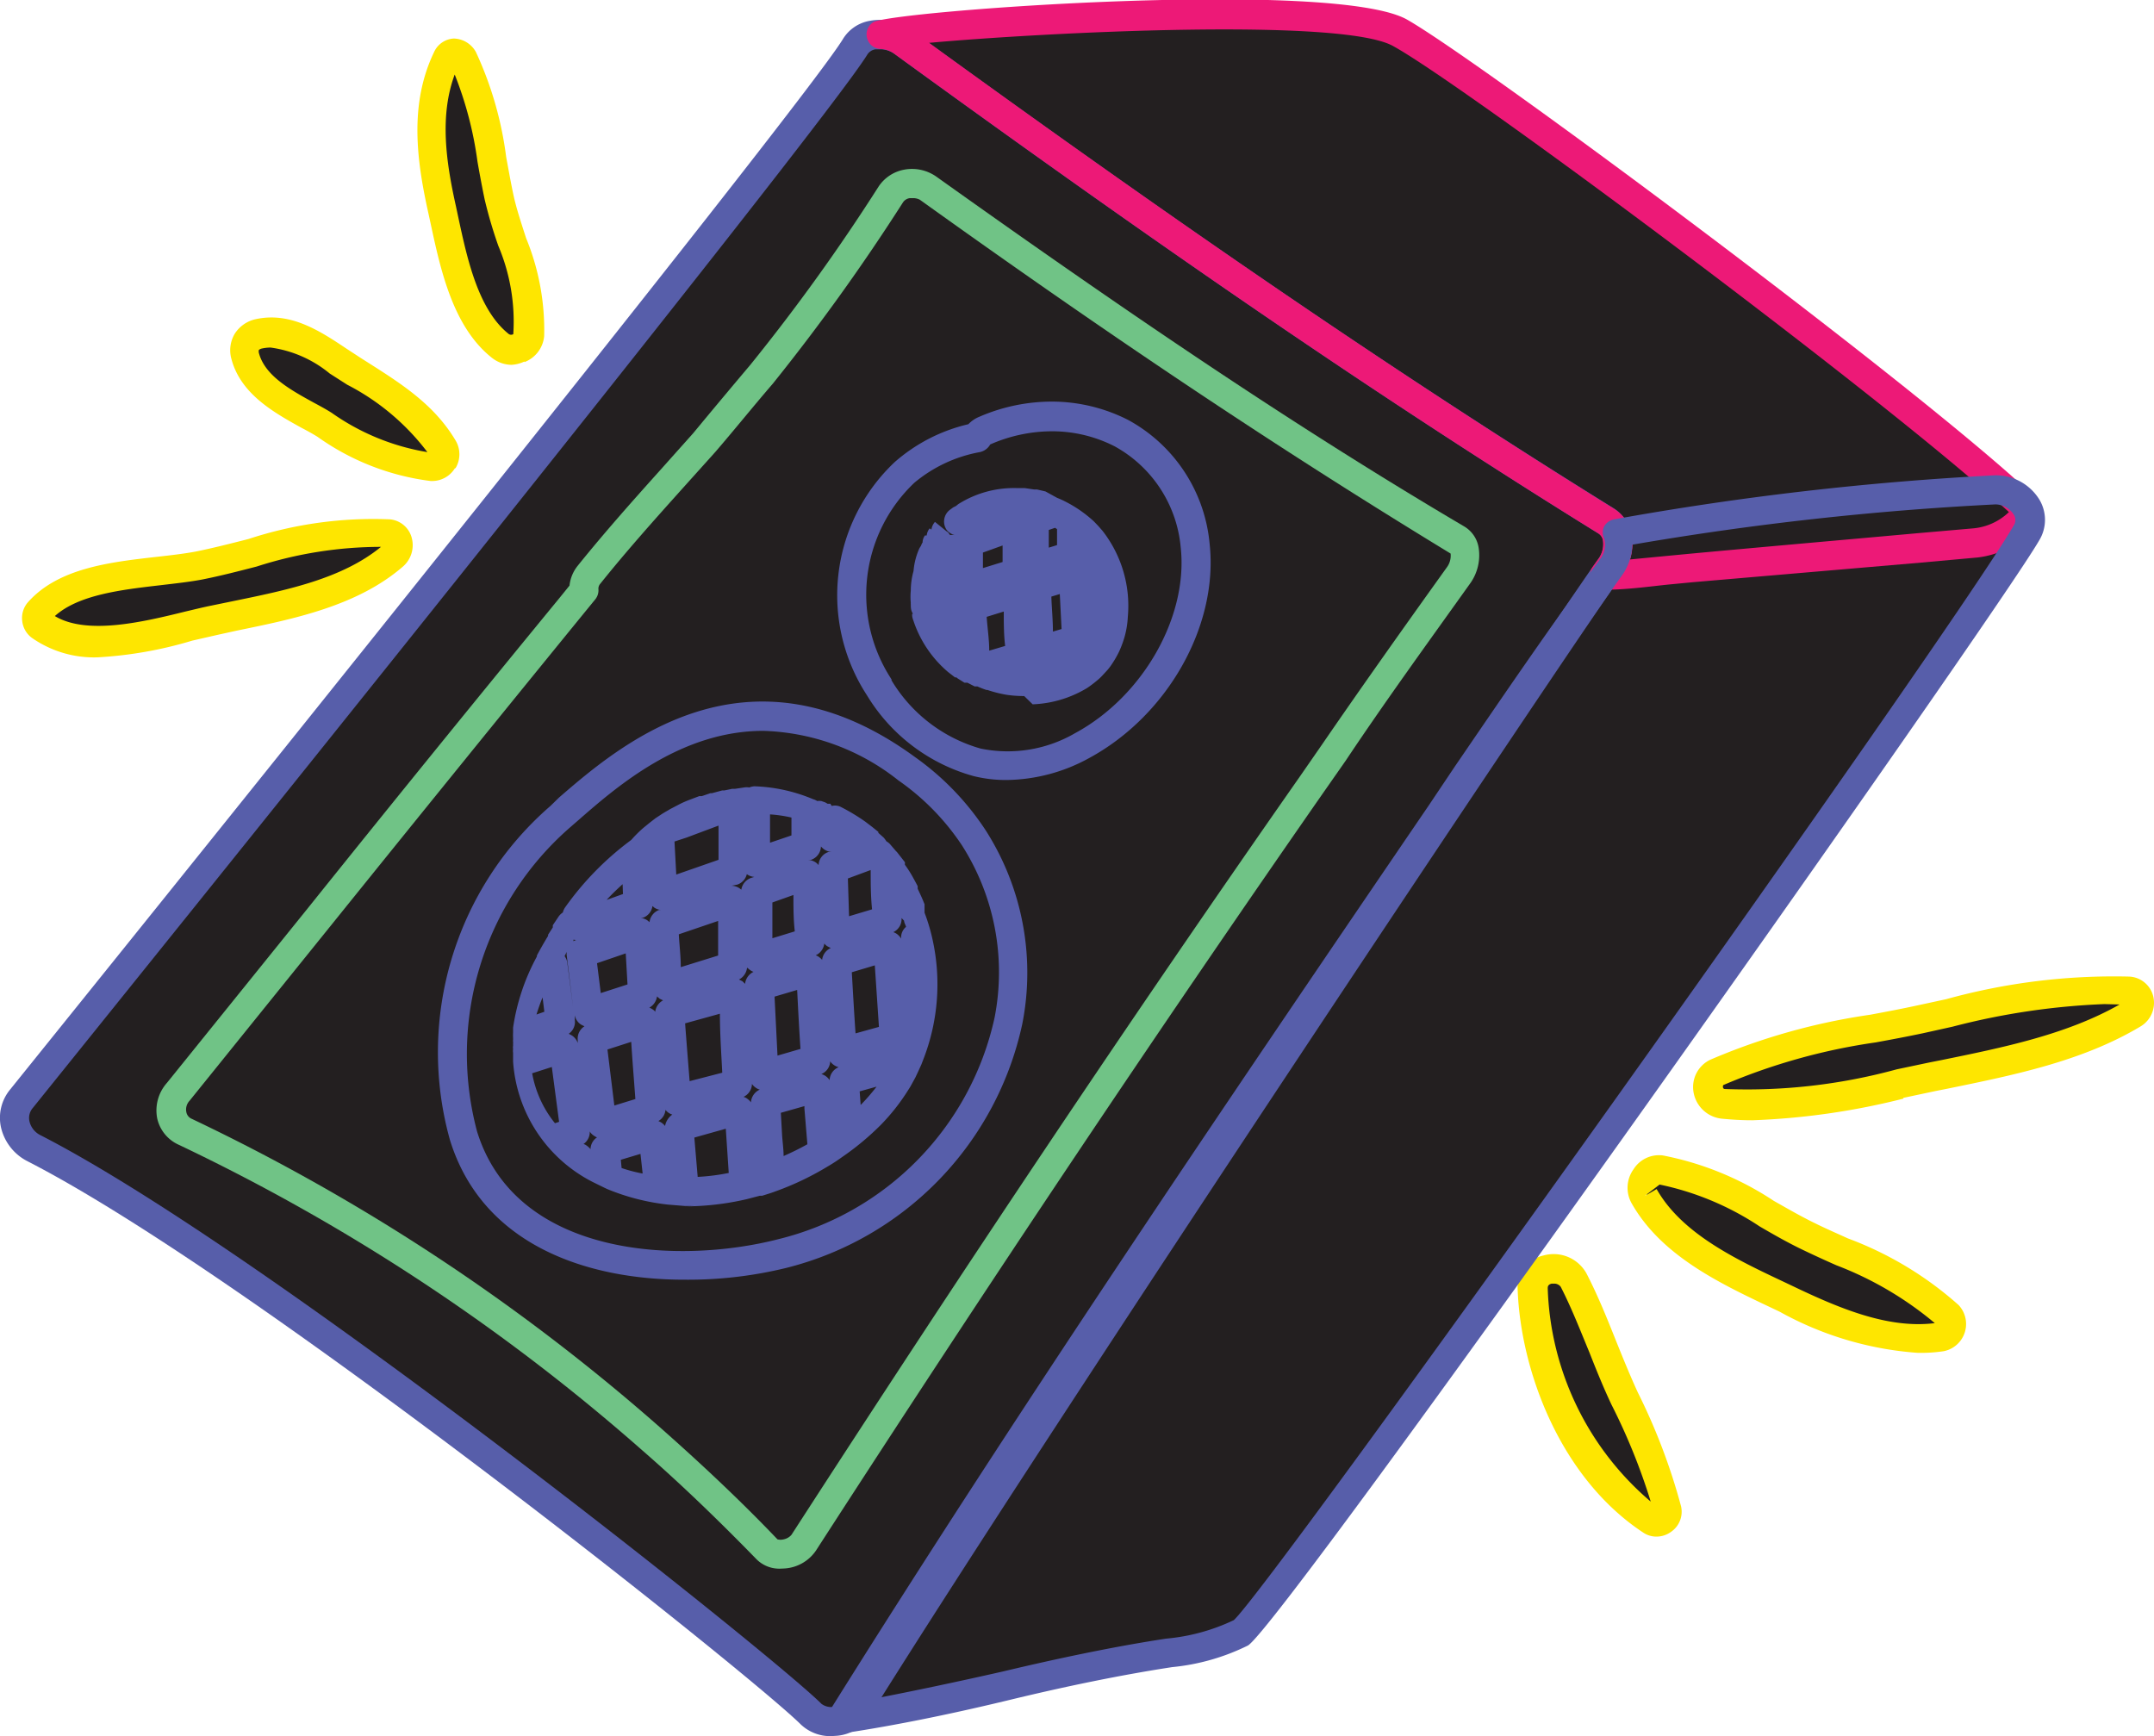<svg xmlns="http://www.w3.org/2000/svg" viewBox="0 0 109.57 88.32"><defs><style>.cls-1{fill:#231f20;}.cls-2{fill:#fee600;}.cls-3{fill:#575eaa;}.cls-4{fill:#70c386;}.cls-5{fill:#ed1977;}</style></defs><title>Asset 3</title><g id="Layer_2" data-name="Layer 2"><g id="instrument-2"><g id="Layer_6" data-name="Layer 6"><path class="cls-1" d="M22.71,2.94s-1.47,4.66-.48,8.46,3.54,6.81,3.94,6.69.93-2.36.39-4.5a79.5,79.5,0,0,0-2.22-8.34C23.62,3.34,22.71,2.94,22.71,2.94Z"/><path class="cls-1" d="M12.44,17.3c-.37.79.83,2.89,4.38,4.61s5.87,2.16,5.85,1.58-2-2.72-4.28-4.37a11.7,11.7,0,0,0-4-2.07A3.34,3.34,0,0,0,12.44,17.3Z"/><path class="cls-1" d="M2,31.42c-.28,1.29,2.72,1.73,9,.21s9.52-2.35,9.24-3.78-6.95,0-9,.61S2.41,29.36,2,31.42Z"/><path class="cls-1" d="M86.8,55.51c.1.88,3.22,1.3,11.35-.6S109,52,108.64,50.82s-6.9.09-11.36,1S86.67,54.34,86.8,55.51Z"/><path class="cls-1" d="M83.92,59.76c-.83.78.62,3.77,6.18,6s8.48,2.67,8.89,1.87-3.38-3.19-6.74-4.7S85,58.73,83.92,59.76Z"/><path class="cls-1" d="M78.68,64.57c-1.09,0-.8,3.56.27,6.27s4.52,6.81,5.15,6.39-.58-4.07-1.82-6.91S80.17,64.54,78.68,64.57Z"/><path class="cls-1" d="M63.07,83.07,83,56l20.06-28.92s1.71-.35-3.91-4.87S71.83,1.93,71.83,1.93,67.26.55,58.39.77A105.48,105.48,0,0,0,44.11,2L19.38,33.12.82,56.16S0,57.69,4.89,60.28s15.85,10.84,16.18,11,16,12.16,16,12.16a67.29,67.29,0,0,0,5.13,4.4C42.92,88.17,63.07,83.07,63.07,83.07Z"/></g><path class="cls-2" d="M85,77.93a1.24,1.24,0,0,0,.51-1.31,30.94,30.94,0,0,0-2.2-5.79h0c-.39-.85-.74-1.71-1.09-2.58-.46-1.15-.93-2.33-1.52-3.47a1.91,1.91,0,0,0-2.19-.91,1.67,1.67,0,0,0-1.31,1.72c.15,4.15,2.17,9.59,6.38,12.37a1.19,1.19,0,0,0,.68.21A1.26,1.26,0,0,0,85,77.93ZM79.39,65.46c.55,1.07,1,2.23,1.46,3.34.35.89.71,1.78,1.12,2.65h0a31.22,31.22,0,0,1,2,4.94,14.87,14.87,0,0,1-5.24-10.85c0-.07,0-.19.2-.24l.14,0A.41.41,0,0,1,79.39,65.46Zm19.47,3.28a1.41,1.41,0,0,0,.77-2.35h0A17.75,17.75,0,0,0,94,63c-.57-.26-1.15-.51-1.69-.78-.7-.34-1.39-.74-2.08-1.13a15.58,15.58,0,0,0-5.64-2.31,1.53,1.53,0,0,0-1.5.71,1.61,1.61,0,0,0-.1,1.71c1.51,2.68,4.5,4.09,7.14,5.34l.4.19a16.93,16.93,0,0,0,7,2.09A7.77,7.77,0,0,0,98.86,68.74ZM83.65,60.85l.77-.59a14.53,14.53,0,0,1,5.09,2.13c.72.42,1.44.83,2.17,1.18.56.27,1.15.54,1.74.8a17.48,17.48,0,0,1,5,2.94c-2.39.3-4.9-.77-7.26-1.9l-.4-.19c-2.44-1.15-5.21-2.46-6.49-4.73Zm13.17-5,1.65-.35.61-.12c3.36-.69,6.84-1.39,9.8-3.16a1.4,1.4,0,0,0,.65-1.54,1.32,1.32,0,0,0-1.23-1A32,32,0,0,0,99,50.83l-1.48.32c-.78.17-1.58.32-2.38.47A32.26,32.26,0,0,0,87,53.91a1.54,1.54,0,0,0-.85,1.67,1.63,1.63,0,0,0,1.44,1.33c.52.05,1,.08,1.56.08A36.58,36.58,0,0,0,96.82,55.89Zm11-4.75c-2.69,1.53-5.93,2.19-9.07,2.83l-.61.12-1.66.35a28.88,28.88,0,0,1-8.74,1h0c-.1,0-.12-.12-.08-.2a30.79,30.79,0,0,1,7.75-2.17c.82-.15,1.62-.3,2.42-.47l1.49-.33a36.12,36.12,0,0,1,7.73-1.15ZM9.78,32.59l1.27-.29,1-.22c2.88-.59,6.14-1.25,8.46-3.27a1.44,1.44,0,0,0,.42-1.5,1.27,1.27,0,0,0-1.09-.89h0a20.32,20.32,0,0,0-7.2,1c-.9.23-1.8.46-2.69.64-.59.11-1.28.19-2,.27-2.37.27-5,.57-6.54,2.32a1.22,1.22,0,0,0-.28.94,1.23,1.23,0,0,0,.48.85,5.51,5.51,0,0,0,3.35,1A20.59,20.59,0,0,0,9.78,32.59ZM8.17,29.77c.76-.09,1.49-.17,2.12-.29.91-.18,1.84-.42,2.77-.66a20.61,20.61,0,0,1,6.32-1c-2,1.64-4.84,2.21-7.57,2.77l-1.07.22c-.4.08-.84.19-1.31.3-2.11.52-5,1.22-6.64.23C4,30.25,6.19,30,8.17,29.77Zm15-5.95a1.37,1.37,0,0,0,0-1.42c-1.15-1.93-2.95-3-4.82-4.19l-.72-.47c-1.33-.89-2.83-1.88-4.59-1.51a1.69,1.69,0,0,0-1.1.75,1.64,1.64,0,0,0-.16,1.31c.48,1.77,2.18,2.71,3.55,3.47.29.15.56.3.82.46a12.61,12.61,0,0,0,5.76,2.25H22A1.36,1.36,0,0,0,23.14,23.82ZM16.77,19l.89.57A12,12,0,0,1,21.74,23a11.75,11.75,0,0,1-4.87-2h0c-.27-.17-.56-.33-.86-.49-1.24-.68-2.53-1.39-2.84-2.55a.31.31,0,0,1,0-.16s.06-.05.15-.07a2.2,2.2,0,0,1,.44-.05A6,6,0,0,1,16.77,19Zm9.91-.58a1.57,1.57,0,0,0,1-1.31,12.28,12.28,0,0,0-.92-5c-.25-.78-.5-1.52-.65-2.23S25.86,8.58,25.75,8a18.1,18.1,0,0,0-1.54-5.35,1.32,1.32,0,0,0-1.13-.69,1.17,1.17,0,0,0-1,.69h0c-1.27,2.64-.89,5.5-.29,8.19l.13.6c.5,2.32,1.13,5.2,3.1,6.76a1.64,1.64,0,0,0,1,.36A1.8,1.8,0,0,0,26.68,18.39ZM24.29,8.23c.11.63.23,1.27.36,1.9a23,23,0,0,0,.7,2.38A9.88,9.88,0,0,1,26.11,17a.22.22,0,0,1-.22,0c-1.56-1.23-2.12-3.82-2.57-5.91l-.13-.61c-.5-2.24-.84-4.59-.06-6.69A18.73,18.73,0,0,1,24.29,8.23ZM22.71,2.94h0Z"/><path class="cls-3" d="M42.59,88.3a2.2,2.2,0,0,0,1.65-1h0c9.53-15.26,35.47-54.11,38.31-58.11a2.71,2.71,0,0,0,.44-2,2,2,0,0,0-.9-1.33C71.33,19.19,60.31,11.68,46.34,1.52a2.74,2.74,0,0,0-2.1-.46A2,2,0,0,0,42.87,2C40.64,5.64,4.62,50.33.52,55.42a2.26,2.26,0,0,0-.47,1.93,2.58,2.58,0,0,0,1.34,1.72c11.37,5.82,36.87,26.19,39.35,28.66a2.18,2.18,0,0,0,1.55.59Zm1-1.35h0ZM45.47,2.72c14,10.18,25,17.71,35.84,24.42a.52.52,0,0,1,.23.36,1.26,1.26,0,0,1-.2.88c-2.85,4-28.82,42.91-38.36,58.18a.8.8,0,0,1-.56.27.83.83,0,0,1-.63-.15c-2.51-2.5-28.25-23.05-39.73-28.93a1.05,1.05,0,0,1-.56-.7.78.78,0,0,1,.18-.7c4.1-5.1,40.18-49.86,42.45-53.59a.59.59,0,0,1,.4-.25l.21,0A1.22,1.22,0,0,1,45.47,2.72Z"/><path class="cls-4" d="M39.92,79.79a2.09,2.09,0,0,0,1.58-.9c8.89-13.76,17.33-26.37,25.79-38.53l1.16-1.66c2-3,4.18-6,6.32-9a2.46,2.46,0,0,0,.44-1.87,1.54,1.54,0,0,0-.73-1.05C66.37,22,58.1,16.45,47.65,9A2.15,2.15,0,0,0,46,8.63a2,2,0,0,0-1.32.88,99.38,99.38,0,0,1-6.52,9.06q-1.47,1.74-2.9,3.47l-1.67,1.87c-1.41,1.57-2.86,3.2-4.21,4.88a1.93,1.93,0,0,0-.41,1l-.51.63Q22,38.29,15.66,46.2L8.49,55.09A2.11,2.11,0,0,0,8,56.91,1.93,1.93,0,0,0,9.1,58.24,101.65,101.65,0,0,1,32.67,73.78c2,1.74,3.93,3.61,5.82,5.55a1.64,1.64,0,0,0,1.22.47Zm6.87-69.63c10.48,7.51,18.79,13,27,18a1,1,0,0,1-.19.7c-2.15,3-4.28,6-6.34,9l-1.15,1.66C57.6,51.69,49.16,64.31,40.26,78.08h0a.71.71,0,0,1-.4.23.63.63,0,0,1-.31,0c-1.91-2-3.9-3.86-5.9-5.63A102.85,102.85,0,0,0,9.74,56.91a.46.46,0,0,1-.26-.33A.65.65,0,0,1,9.64,56l7.17-8.89q6.38-7.92,12.8-15.8l.67-.82a.73.73,0,0,0,.16-.53.38.38,0,0,1,.1-.27c1.32-1.65,2.76-3.26,4.15-4.81L36.38,23c1-1.16,1.93-2.32,2.93-3.48a104.94,104.94,0,0,0,6.62-9.22.5.5,0,0,1,.35-.22h.14A.75.75,0,0,1,46.79,10.16Z"/><path class="cls-5" d="M81.64,30c1.08,0,2.16-.15,3.2-.26l1.25-.12,11.64-1,2.76-.25c1.23-.1,2.78-.86,3.13-1.88a1.32,1.32,0,0,0-.4-1.47h0C97.09,19.32,75.27,3.1,71.58,1S45.32.56,44.42,1.13a.73.73,0,0,0-.31.82.73.73,0,0,0,.68.54,1.26,1.26,0,0,1,.68.23c14,10.18,25,17.71,35.84,24.42a.52.52,0,0,1,.23.36,1.3,1.3,0,0,1-.19.88l-.34.47a.76.76,0,0,0-.05.78.75.75,0,0,0,.66.39ZM70.86,2.34c3.65,2,25.2,18.05,31.33,23.71a3,3,0,0,1-1.83.83l-2.76.24c-3.88.35-7.77.69-11.65,1.05l-1.26.12-1.77.17A2.66,2.66,0,0,0,83,27.21a2,2,0,0,0-.9-1.33C71.57,19.34,60.79,12,47.26,2.18,53.1,1.65,68.23.88,70.86,2.34Z"/><path class="cls-3" d="M42.92,88.17c2.63-.39,5.58-1,8.43-1.69s5.66-1.27,8.27-1.67a11.1,11.1,0,0,0,3.86-1.1c1.72-1,38-52.31,40.25-56.22h0a2,2,0,0,0,0-2.09,2.6,2.6,0,0,0-2.27-1.22,153.4,153.4,0,0,0-19.35,2.24.73.73,0,0,0-.51.36.69.69,0,0,0,0,.61,1.19,1.19,0,0,1-.17,1C78.85,31.88,76.4,35.49,74,39l-1.34,2C61.94,56.73,51.52,72.12,42.19,87.05a.74.74,0,0,0,.62,1.13Zm58.59-62.51a1.13,1.13,0,0,1,.92.51.51.51,0,0,1,0,.57h0C99.16,32.35,64.6,80.79,62.76,82.42a10.07,10.07,0,0,1-3.44.94c-2.58.39-5.49,1-8.3,1.67-2.25.51-4.56,1-6.7,1.41C53.41,72,63.5,57.06,73.9,41.79l1.34-2c2.38-3.49,4.83-7.09,7.31-10.58a2.75,2.75,0,0,0,.48-1.5A153.92,153.92,0,0,1,101.51,25.66Zm1.59,1.45h0Z"/><path class="cls-3" d="M40,64.5A16.34,16.34,0,0,0,52,52.1a13.45,13.45,0,0,0-1.86-9.86,13.9,13.9,0,0,0-3.6-3.73c-8.51-6.21-15-.62-18.1,2.06L28,41A16.58,16.58,0,0,0,22.89,58c1.66,5.36,7,7.1,11.9,7.1A21,21,0,0,0,40,64.5ZM45.7,39.7A12.36,12.36,0,0,1,48.93,43a12,12,0,0,1,1.66,8.78h0a14.88,14.88,0,0,1-11,11.26c-5.06,1.3-13.33.93-15.32-5.47A15.28,15.28,0,0,1,29,42.09l.46-.4c2-1.75,5.22-4.51,9.37-4.51A11.59,11.59,0,0,1,45.7,39.7ZM34.84,61.37A14,14,0,0,0,38,61L38,61l.65-.17h0l.06,0,.06,0h0c.22-.07.43-.13.64-.21h0a14.65,14.65,0,0,0,2.71-1.29l0,0a8.18,8.18,0,0,0,.69-.45h0a13.84,13.84,0,0,0,2-1.66,10.43,10.43,0,0,0,1.39-1.77v0a3.37,3.37,0,0,0,.19-.32l0,0h0l.18-.33v0l0,0,.15-.32,0,0v0l.15-.33v0l0,0,.13-.34h0a10.53,10.53,0,0,0,.44-6h0a9.5,9.5,0,0,0-.41-1.38V46l-.09-.22s0,0,0,0c-.08-.19-.17-.38-.26-.57a.43.43,0,0,0,0-.07l0-.06c-.1-.19-.2-.38-.31-.57l0,0a5.8,5.8,0,0,0-.34-.52l0-.06a.16.16,0,0,0,0-.07h0l-.4-.51s0,0-.06-.06l0,0-.3-.35a.73.73,0,0,0-.18-.14,1.33,1.33,0,0,0-.14-.19l-.27-.24,0,0,0-.05-.31-.25,0,0,0,0h0l-.34-.26,0,0a10,10,0,0,0-1.24-.75.67.67,0,0,0-.48-.06l-.06-.09,0-.09,0,.07,0,0,0,0-.15,0-.12-.07-.2-.07a.78.78,0,0,0-.21,0,.72.72,0,0,0-.2-.09A8.39,8.39,0,0,0,38.38,40a.76.76,0,0,0-.26.06.8.8,0,0,0-.27,0l-.47.07-.07,0h-.07l-.39.08h-.11l-.52.14h-.08l-.44.15-.06,0-.07,0-.5.19h0q-.27.1-.54.24l0,0,0,0-.44.23,0,0,0,0h0l-.1.06c-.14.08-.28.16-.41.25l0,0-.23.15,0,0-.31.24h0l-.33.27,0,0q-.32.28-.6.6v0l0,0h0a15.13,15.13,0,0,0-3.37,3.44h0a.8.8,0,0,0-.11.25.8.8,0,0,0-.21.2l-.3.45,0,.06,0,.05-.24.37,0,.06,0,0h0c-.2.33-.39.66-.57,1l0,.05a10.87,10.87,0,0,0-1.21,3.62v0l0,.25a2.45,2.45,0,0,0,0,.27h0v.1a.31.31,0,0,0,0,.1h0a.51.51,0,0,1,0,.09v.11h0a.51.51,0,0,0,0,.17.55.55,0,0,0,0,.18V54h0v0a7.44,7.44,0,0,0,4.07,6.14l0,0,.55.27h0l.17.08a11.23,11.23,0,0,0,3.09.79h0l.85.07h.52Zm2.08-3.95.15,2.25a10.67,10.67,0,0,1-1.58.2l-.17-2ZM31.58,59l1-.3.11,1a7.64,7.64,0,0,1-1.07-.28Zm9.34-2.73v.13l.15,1.81c-.39.22-.8.42-1.21.6,0-.38-.06-.75-.08-1.13l-.06-1.07ZM30,57.56a.66.66,0,0,0,.22.22.55.55,0,0,0,.15.08.73.73,0,0,0-.33.6,1,1,0,0,0-.21-.19.35.35,0,0,0-.15-.07A.74.74,0,0,0,30,57.56Zm3.86-1.09a.67.67,0,0,0,.15.14.66.66,0,0,0,.19.09.92.92,0,0,0-.37.58.85.85,0,0,0-.17-.16.91.91,0,0,0-.17-.09A.72.72,0,0,0,33.85,56.47Zm-5.79-2.19.37,2.79-.21.07a5.61,5.61,0,0,1-1.16-2.54ZM32.11,53c.06,1,.14,1.94.21,2.91l-1.07.33-.35-2.85Zm12.48,2.28a10.15,10.15,0,0,1-.74.86h0l-.07.07-.05-.69Zm-6.34-.14a.69.69,0,0,0,.19.19.58.58,0,0,0,.21.1.76.76,0,0,0-.45.65.77.77,0,0,0-.18-.18.54.54,0,0,0-.2-.1A.74.74,0,0,0,38.25,55.09Zm-1.63-3.57c0,1,.07,2,.12,3L35.08,55c-.08-1-.16-2-.23-2.94Zm5.61,2.42a.69.69,0,0,0,.19.19.74.74,0,0,0,.24.11.74.74,0,0,0-.46.66.72.72,0,0,0-.19-.2.7.7,0,0,0-.23-.11A.73.73,0,0,0,42.23,53.94Zm-1.68-3.63c.05,1,.1,2,.17,3l-1.17.34-.15-3ZM29.24,51.89l0-.25a.7.7,0,0,0,.33.49l.16.08a.74.74,0,0,0-.34.71l0,.14a.75.75,0,0,0-.31-.39l-.15-.08A.73.73,0,0,0,29.24,51.89ZM44.5,49.11l.21,3.13-1.19.33c-.07-1-.13-2.07-.19-3.11ZM27.69,51.47l-.4.14c.09-.29.19-.58.31-.87Zm5.73-.78.14.12.17.08a.76.76,0,0,0-.4.58.49.49,0,0,0-.13-.12.91.91,0,0,0-.17-.09A.76.76,0,0,0,33.42,50.69Zm-4.59-2.27a.67.67,0,0,0,0,.2l.32,2.61L28.86,49a.72.72,0,0,0-.14-.36Zm3,.08.09,1.58-1.36.44L30.37,49Zm6.2.74a.69.69,0,0,0,.13.11.56.56,0,0,0,.17.09.77.77,0,0,0-.43.61l-.13-.13-.18-.09A.77.77,0,0,0,38,49.24Zm-1.5-2.39c0,.59,0,1.17,0,1.76l-1.9.59c0-.55-.07-1.11-.1-1.67ZM41.93,48a.86.86,0,0,0,.14.13l.19.1a.74.74,0,0,0-.44.6.86.86,0,0,0-.14-.13.5.5,0,0,0-.19-.1A.76.76,0,0,0,41.93,48Zm-12.62-.18a.59.59,0,0,0-.14.06l0-.08Zm16.55-1.12h0l.13.14c0,.1.07.2.1.31a.7.7,0,0,0-.25.6.84.84,0,0,0-.22-.24.76.76,0,0,0-.18-.09A.73.73,0,0,0,45.86,46.72Zm-5.5-1.17c0,.62,0,1.24.07,1.85l-1.14.35c0-.6,0-1.21,0-1.82ZM32.7,46.69a.74.74,0,0,0,.49-.6l.09.08a.73.73,0,0,0,.34.12l-.09,0a.75.75,0,0,0-.49.62l-.11-.09a.7.7,0,0,0-.34-.12Zm11.59-2.43c0,.65,0,1.3.07,2l-1.17.35-.06-1.92Zm-12.6,1.22-.83.3c.26-.29.54-.55.81-.8C31.68,45.14,31.68,45.31,31.69,45.48ZM37.51,45a.75.75,0,0,0,.48-.53l0,0a.73.73,0,0,0,.38.14l-.16.05a.75.75,0,0,0-.5.6l-.09-.07a.74.74,0,0,0-.41-.13Zm-2.59-2.39L36.55,42c0,.58,0,1.16,0,1.74l-2.15.75-.09-1.68Zm6.34,1.13a.74.74,0,0,0,.5-.68,1,1,0,0,0,.15.14.74.74,0,0,0,.4.14l-.16,0a.73.73,0,0,0-.51.67.67.67,0,0,0-.15-.14.79.79,0,0,0-.4-.13Zm-1-2.16c0,.31,0,.62,0,.92l-1.09.37c0-.48,0-1,0-1.44A6.8,6.8,0,0,1,40.26,41.59Z"/><path class="cls-3" d="M55.41,38.56c4-2.17,6.58-6.76,6.12-10.91a8,8,0,0,0-4.15-6.29,8.57,8.57,0,0,0-3.81-.93,9.28,9.28,0,0,0-3.75.77,1.59,1.59,0,0,0-.56.38,8.66,8.66,0,0,0-3.74,1.92A9.31,9.31,0,0,0,44.1,35.37h0a9.2,9.2,0,0,0,5.42,4.11,6.8,6.8,0,0,0,1.69.2A8.9,8.9,0,0,0,55.41,38.56Zm-10.06-4a7.85,7.85,0,0,1,1.16-10A7.19,7.19,0,0,1,49.84,23a.79.79,0,0,0,.53-.39,7.84,7.84,0,0,1,3.18-.67,7,7,0,0,1,3.14.76,6.53,6.53,0,0,1,3.37,5.14c.39,3.52-1.91,7.58-5.36,9.45a6.82,6.82,0,0,1-4.82.79,7.75,7.75,0,0,1-4.53-3.47Zm7.18,1.27h0A5.77,5.77,0,0,0,55.3,35h0a5.7,5.7,0,0,0,.55-.42l0,0a2.39,2.39,0,0,0,.23-.22l0,0,.24-.26h0a2.85,2.85,0,0,0,.25-.33h0a5.19,5.19,0,0,0,.37-.65h0a5.38,5.38,0,0,0,.27-.74h0a4.59,4.59,0,0,0,.16-1A6.2,6.2,0,0,0,56.08,27l0,0-.21-.24,0,0h0l0,0,0,0-.23-.24,0,0a6.45,6.45,0,0,0-1.44-1h0a4.08,4.08,0,0,0-.42-.19h0l0,0L53.18,25h0l0,0-.43-.1H52.6l-.47-.07h-.21l-.18,0a5.3,5.3,0,0,0-3,.82l-.11.09-.14.07-.19.14a.75.75,0,0,0-.15,1,.78.78,0,0,0,.41.27h0a.85.85,0,0,0-.23,0l.18.17-.18-.17h0L48.15,27l.16.16-.75-.61a.74.74,0,0,0-.18.39l-.09-.06a.67.67,0,0,0-.15.36l-.09,0a.63.63,0,0,0-.12.37l0,0-.07,0,.06,0h0l0,0a1,1,0,0,0-.07.15l-.08.13,0,0v0h0v0a3.49,3.49,0,0,0-.3,1.16,3.7,3.7,0,0,0-.14,1,3.22,3.22,0,0,0,0,.62.2.2,0,0,0,0,.07v0c0,.14,0,.27.07.41s0,.06,0,.09,0,0,0,.06h0c0,.13.06.25.1.38l0,0a5.84,5.84,0,0,0,1.73,2.51l0,0,0,0,.35.27.07,0,.06.05.35.22.07,0,.08,0,.37.19.06,0,.08,0a4.37,4.37,0,0,0,.46.18h0l.05,0a6.3,6.3,0,0,0,1,.25h0a6.25,6.25,0,0,0,.87.06Zm-1.47-4.72c0,.58,0,1.17.07,1.75l-.81.24c0-.57-.09-1.14-.13-1.72Zm2.85-.89L54,32l-.44.13c0-.59-.06-1.19-.08-1.78Zm-6.84-1h0ZM51,27.75c0,.28,0,.56,0,.84l-1,.31c0-.26,0-.53,0-.79ZM48.32,28h0Zm0,0h0Zm5.35-1.15.1.07,0,.81-.42.13,0-.9Z"/></g></g></svg>